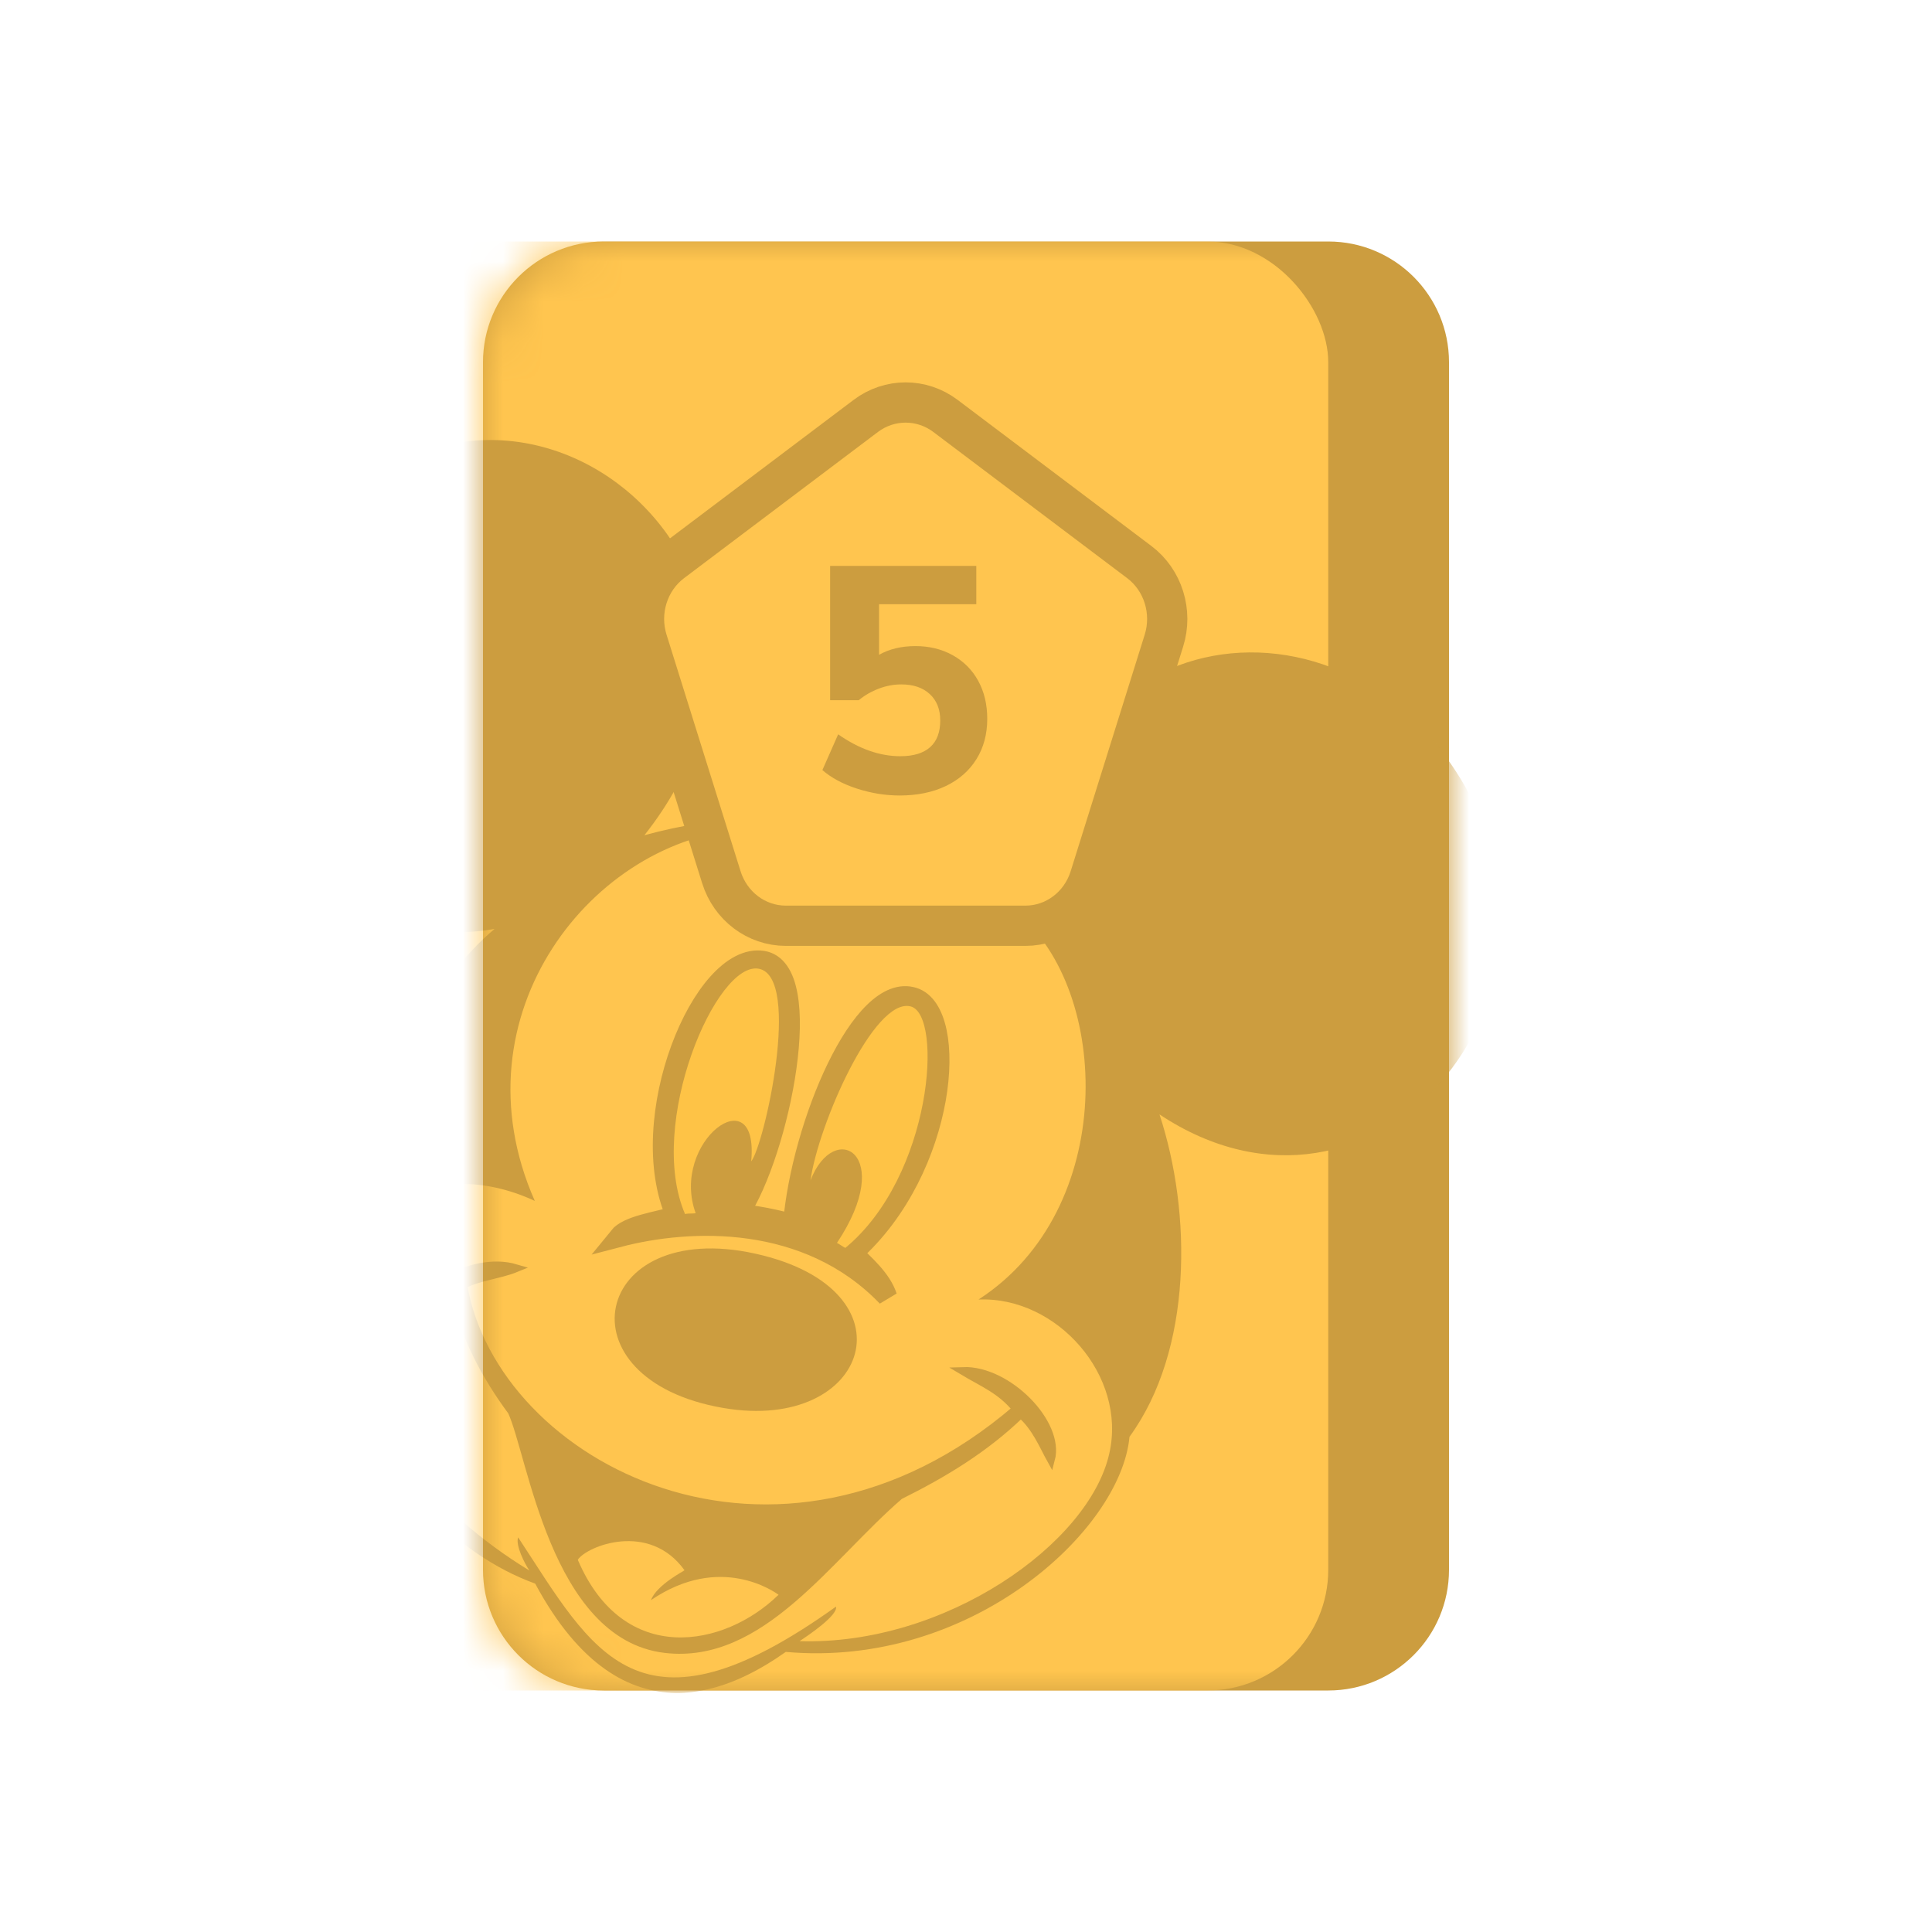 <svg width="48" height="48" viewBox="0 0 48 48" fill="none" xmlns="http://www.w3.org/2000/svg">
<path fill-rule="evenodd" clip-rule="evenodd" d="M12 9C12 7.343 13.343 6 15 6H33C34.657 6 36 7.343 36 9V39C36 40.657 34.657 42 33 42H15C13.343 42 12 40.657 12 39V9Z" fill="#CC9D3F"/>
<mask id="mask0_0_7114" style="mask-type:alpha" maskUnits="userSpaceOnUse" x="12" y="6" width="24" height="36">
<path fill-rule="evenodd" clip-rule="evenodd" d="M12 9C12 7.343 13.343 6 15 6H33C34.657 6 36 7.343 36 9V39C36 40.657 34.657 42 33 42H15C13.343 42 12 40.657 12 39V9Z" fill="white"/>
</mask>
<g mask="url(#mask0_0_7114)">
<rect x="9" y="6" width="24" height="36" rx="3" fill="#FFC54F"/>
<path d="M16.01 20.751C19.722 19.738 23.438 20.449 26.328 23.048C24.848 15.967 32.913 13.787 36.297 19.365C39.593 24.797 34.145 31.227 28.807 27.687C29.613 30.133 29.635 33.539 28.062 35.697C27.846 38.031 24.111 41.453 19.523 41.041C18.312 41.89 15.513 43.474 13.297 39.345C9.233 37.868 6.852 31.924 8.8 30.381C8.678 27.619 10.843 24.27 12.287 23.079C7.664 23.923 3.821 17.847 7.889 13.096C12.857 7.294 21.119 14.295 16.01 20.751Z" fill="#CC9D3F"/>
<path fill-rule="evenodd" clip-rule="evenodd" d="M21.189 22.893C21.776 22.078 23.252 21.02 25.278 22.695C27.592 24.608 27.777 30.047 24.311 32.286C26.259 32.205 28.002 34.181 27.56 36.112C27.061 38.353 23.481 40.885 19.864 40.774C20.064 40.644 20.826 40.13 20.77 39.916C15.845 43.444 14.74 41.033 12.873 38.195C12.802 38.393 13.037 38.848 13.152 39.019C10.736 37.547 9.003 35.383 8.582 32.671C8.267 30.113 10.712 28.642 13.287 29.836C11.237 25.2 14.749 20.821 18.538 20.596C20.74 20.466 21.095 22.451 21.189 22.893Z" fill="#FFC54F"/>
<path d="M18.348 30.164C18.615 30.169 19.415 30.313 19.701 30.43C19.908 27.959 21.409 24.367 22.7 24.784C23.836 25.15 23.533 29.041 21.185 31.132C21.478 31.422 21.897 31.779 22.039 32.215C20.064 30.159 17.152 30.269 15.368 30.736C15.602 30.445 16.305 30.361 16.801 30.213C15.731 27.814 17.46 23.643 18.948 23.872C20.296 24.081 19.376 28.633 18.348 30.164Z" fill="#CC9D3F" stroke="#CC9D3F" stroke-width="0.5"/>
<path fill-rule="evenodd" clip-rule="evenodd" d="M18.663 28.854C18.866 26.725 16.64 28.358 17.283 30.14C17.214 30.159 17.106 30.139 17.02 30.163C16.055 27.927 17.803 23.843 18.862 24.07C19.92 24.298 18.985 28.462 18.663 28.854Z" fill="#FEC346"/>
<path fill-rule="evenodd" clip-rule="evenodd" d="M22.625 25.004C23.438 25.211 23.163 29.214 21.002 31.004C20.939 30.974 20.865 30.915 20.794 30.88C22.27 28.667 20.727 27.797 20.137 29.326C20.324 27.959 21.714 24.772 22.625 25.004Z" fill="#FEC346"/>
<path d="M12.815 31.509C12.42 31.671 11.91 31.71 11.504 31.922C12.281 36.447 19.317 40.095 25.25 35.008C24.873 34.535 24.41 34.354 23.926 34.064C25.031 34.025 26.349 35.36 26.109 36.261C25.937 35.953 25.734 35.447 25.361 35.131C24.462 36.002 23.429 36.62 22.35 37.156C20.556 38.703 18.908 41.251 16.521 40.966C13.772 40.638 13.211 36.135 12.715 35.065C12.051 34.17 11.536 33.186 11.276 32.067C10.767 32.335 10.529 32.63 10.141 32.89C10.22 32.148 11.696 31.178 12.815 31.509Z" fill="#CC9D3F" stroke="#CC9D3F" stroke-width="0.2"/>
<path d="M18.763 31.146C22.785 32.033 21.613 35.607 17.972 34.981C13.848 34.274 14.714 30.253 18.763 31.146Z" fill="#CC9D3F"/>
<path fill-rule="evenodd" clip-rule="evenodd" d="M17.006 39.012C17.008 39.024 16.312 39.375 16.173 39.755C17.901 38.579 19.252 39.557 19.343 39.621C17.994 40.938 15.491 41.412 14.355 38.752C14.583 38.408 16.13 37.793 17.006 39.012Z" fill="#FFC54F"/>
</g>
<path fill-rule="evenodd" clip-rule="evenodd" d="M21.511 10.333L16.694 13.965C16.105 14.409 15.857 15.198 16.083 15.918L17.922 21.794C18.147 22.514 18.794 23 19.523 23H25.477C26.206 23 26.853 22.514 27.078 21.794L28.917 15.918C29.143 15.198 28.895 14.409 28.306 13.965L23.489 10.333C22.9 9.889 22.1 9.889 21.511 10.333Z" fill="#FFC54F" stroke="#CC9D3F"/>
<path d="M22.352 19.764C22.789 19.764 23.172 19.685 23.5 19.528C23.828 19.37 24.081 19.148 24.26 18.86C24.439 18.572 24.528 18.238 24.528 17.86C24.528 17.502 24.453 17.188 24.304 16.916C24.155 16.644 23.944 16.432 23.672 16.28C23.4 16.128 23.091 16.052 22.744 16.052C22.397 16.052 22.096 16.124 21.84 16.268V15.012H24.256V14.06H20.624V17.396H21.336C21.485 17.273 21.652 17.177 21.836 17.108C22.02 17.038 22.205 17.004 22.392 17.004C22.691 17.004 22.927 17.084 23.1 17.244C23.273 17.404 23.36 17.622 23.36 17.9C23.36 18.193 23.276 18.414 23.108 18.564C22.94 18.713 22.693 18.788 22.368 18.788C21.856 18.788 21.341 18.606 20.824 18.244L20.432 19.132C20.651 19.324 20.936 19.477 21.288 19.592C21.64 19.706 21.995 19.764 22.352 19.764Z" fill="#CC9D3F"/>
</svg>
